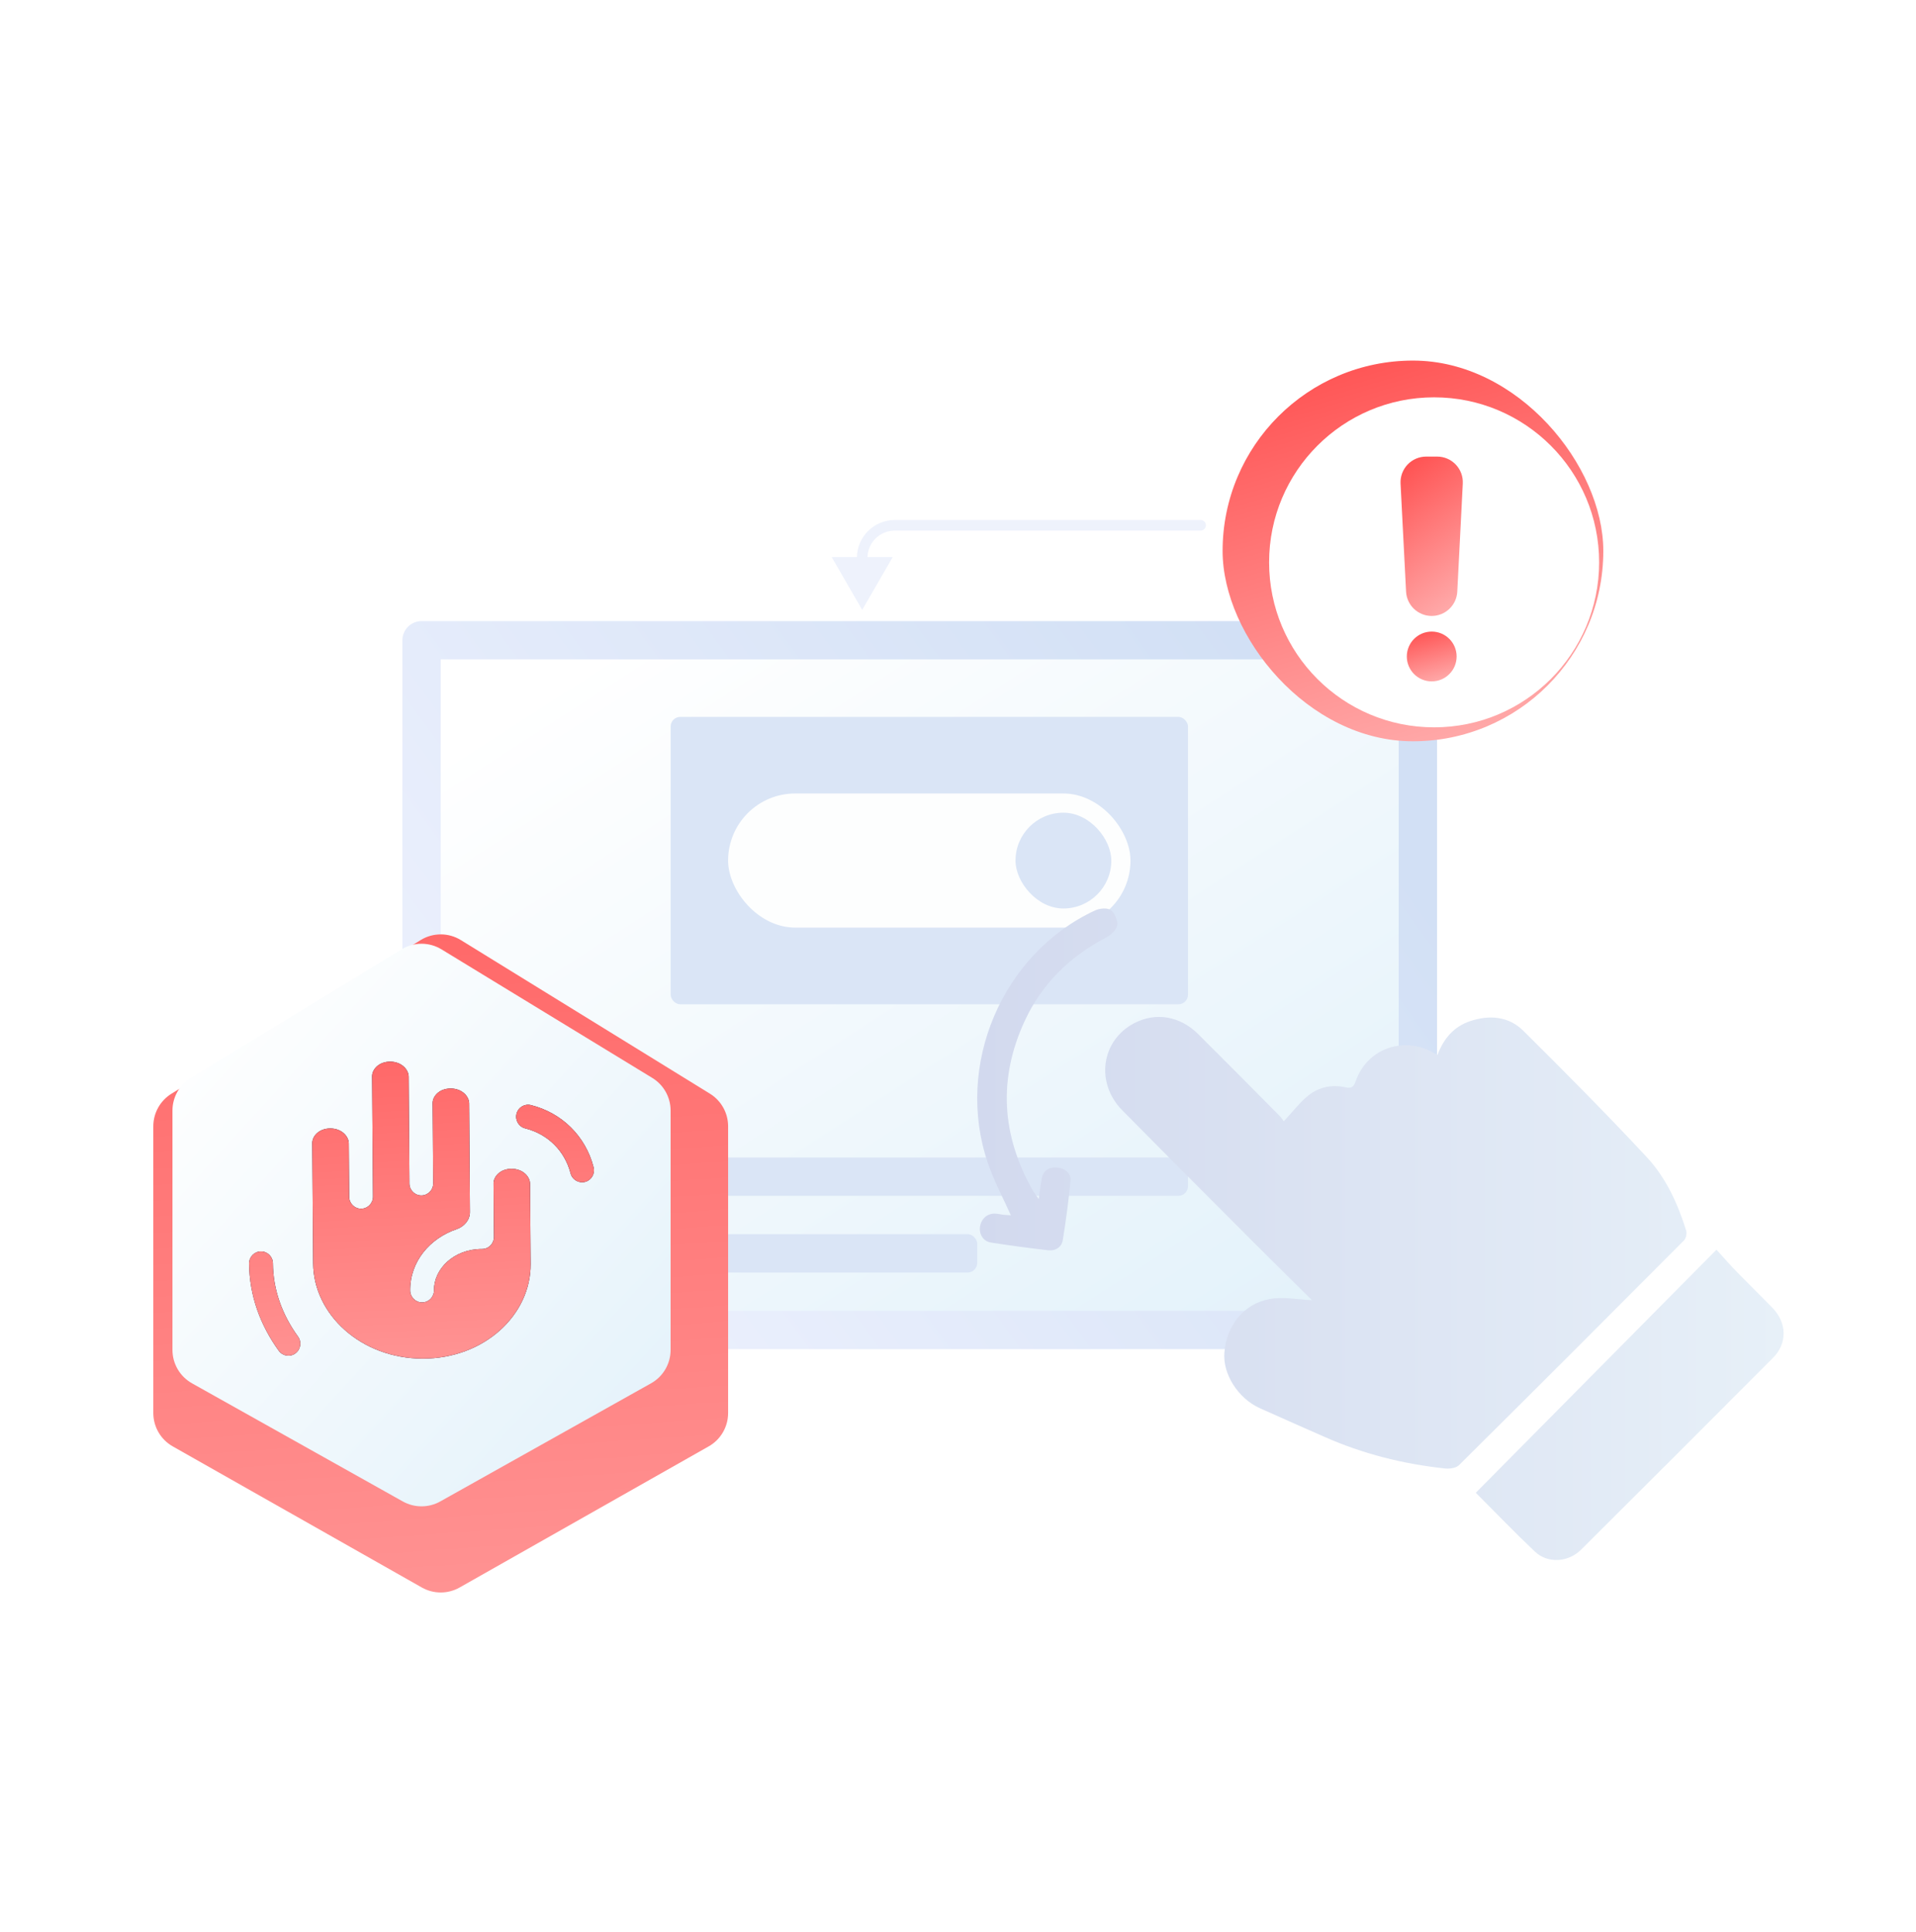 <svg width="120" height="121" viewBox="0 0 120 121" fill="none" xmlns="http://www.w3.org/2000/svg">
<path d="M75.195 33.233C75.378 33.233 75.526 33.085 75.526 32.902C75.526 32.719 75.378 32.571 75.195 32.571L75.195 33.233ZM54 38.201L55.912 34.889L52.088 34.889L54 38.201ZM75.195 32.571L56.038 32.571L56.038 33.233L75.195 33.233L75.195 32.571ZM53.669 34.94L53.669 35.221L54.331 35.221L54.331 34.94L53.669 34.94ZM56.038 32.571C54.73 32.571 53.669 33.632 53.669 34.94L54.331 34.94C54.331 33.998 55.096 33.233 56.038 33.233L56.038 32.571Z" fill="#EEF2FC"/>
<rect x="25.203" y="38.902" width="64.8" height="45.6" rx="1.2" fill="url(#paint0_linear_10773_180148)"/>
<rect x="27.602" y="41.301" width="60" height="40.8" fill="url(#paint1_linear_10773_180148)"/>
<rect x="42.004" y="77.301" width="19.2" height="2.4" rx="0.6" fill="#DAE5F6"/>
<rect x="42.004" y="72.5" width="32.4" height="2.4" rx="0.6" fill="#DAE5F6"/>
<rect x="42.004" y="44.902" width="32.4" height="18" rx="0.6" fill="#DAE5F6"/>
<rect x="45.602" y="49.699" width="25.2" height="8.4" rx="4.2" fill="#FDFEFE"/>
<rect x="63.602" y="50.902" width="6" height="6" rx="3" fill="#DAE5F6"/>
<g filter="url(#filter0_d_10773_180148)">
<path d="M8.402 68.142C8.402 67.31 8.834 66.537 9.543 66.1L25.143 56.48C25.915 56.004 26.89 56.004 27.662 56.48L43.262 66.1C43.971 66.537 44.402 67.31 44.402 68.142V86.104C44.402 86.968 43.938 87.766 43.186 88.192L27.585 97.031C26.852 97.447 25.953 97.447 25.219 97.031L9.619 88.192C8.867 87.766 8.402 86.968 8.402 86.104V68.142Z" fill="white"/>
<path d="M8.402 68.142C8.402 67.31 8.834 66.537 9.543 66.1L25.143 56.48C25.915 56.004 26.89 56.004 27.662 56.48L43.262 66.1C43.971 66.537 44.402 67.31 44.402 68.142V86.104C44.402 86.968 43.938 87.766 43.186 88.192L27.585 97.031C26.852 97.447 25.953 97.447 25.219 97.031L9.619 88.192C8.867 87.766 8.402 86.968 8.402 86.104V68.142Z" fill="url(#paint2_linear_10773_180148)"/>
</g>
<path d="M10.801 69.561C10.801 68.724 11.237 67.947 11.951 67.512L25.151 59.461C25.919 58.993 26.883 58.993 27.65 59.461L40.85 67.512C41.565 67.947 42.001 68.724 42.001 69.561V84.549C42.001 85.418 41.532 86.219 40.774 86.643L27.574 94.041C26.845 94.449 25.956 94.449 25.227 94.041L12.027 86.643C11.27 86.219 10.801 85.418 10.801 84.549V69.561Z" fill="url(#paint3_linear_10773_180148)"/>
<path fill-rule="evenodd" clip-rule="evenodd" d="M16.342 78.381C16.754 78.378 17.09 78.712 17.093 79.127C17.105 80.772 17.665 82.335 18.665 83.717C18.908 84.052 18.835 84.523 18.502 84.767C18.17 85.012 17.703 84.939 17.46 84.603C16.298 82.997 15.616 81.133 15.602 79.138C15.599 78.723 15.93 78.384 16.342 78.381Z" fill="#17112D"/>
<path fill-rule="evenodd" clip-rule="evenodd" d="M16.342 78.381C16.754 78.378 17.09 78.712 17.093 79.127C17.105 80.772 17.665 82.335 18.665 83.717C18.908 84.052 18.835 84.523 18.502 84.767C18.17 85.012 17.703 84.939 17.46 84.603C16.298 82.997 15.616 81.133 15.602 79.138C15.599 78.723 15.93 78.384 16.342 78.381Z" fill="url(#paint4_linear_10773_180148)"/>
<path fill-rule="evenodd" clip-rule="evenodd" d="M35.734 73.489C35.372 72.083 34.313 71.03 32.893 70.674C32.494 70.574 32.25 70.166 32.349 69.763C32.449 69.36 32.853 69.115 33.253 69.215C35.197 69.702 36.676 71.165 37.177 73.11C37.281 73.512 37.042 73.923 36.643 74.027C36.245 74.131 35.838 73.89 35.734 73.489Z" fill="#17112D"/>
<path fill-rule="evenodd" clip-rule="evenodd" d="M35.734 73.489C35.372 72.083 34.313 71.03 32.893 70.674C32.494 70.574 32.25 70.166 32.349 69.763C32.449 69.36 32.853 69.115 33.253 69.215C35.197 69.702 36.676 71.165 37.177 73.11C37.281 73.512 37.042 73.923 36.643 74.027C36.245 74.131 35.838 73.89 35.734 73.489Z" fill="url(#paint5_linear_10773_180148)"/>
<path fill-rule="evenodd" clip-rule="evenodd" d="M29.383 69.108C29.38 68.682 28.952 68.178 28.226 68.177C27.503 68.176 27.093 68.673 27.096 69.092L27.132 74.117C27.135 74.532 26.804 74.871 26.392 74.874C25.98 74.877 25.644 74.543 25.641 74.128L25.593 67.428C25.589 67.002 25.162 66.497 24.436 66.496C23.713 66.495 23.302 66.993 23.305 67.411L23.36 74.949C23.363 75.364 23.031 75.703 22.62 75.706C22.208 75.709 21.872 75.375 21.869 74.96L21.844 71.61C21.841 71.184 21.413 70.679 20.688 70.678C19.965 70.677 19.554 71.175 19.557 71.593L19.612 79.131C19.635 82.332 22.616 85.09 26.472 85.096C30.325 85.101 33.257 82.358 33.234 79.164L33.197 74.139C33.194 73.713 32.766 73.208 32.041 73.207C31.318 73.206 30.907 73.704 30.91 74.122L30.934 77.472C30.936 77.673 30.858 77.865 30.718 78.008C30.578 78.15 30.387 78.23 30.188 78.229C28.422 78.227 27.171 79.473 27.18 80.817C27.183 81.232 26.852 81.571 26.44 81.574C26.028 81.577 25.692 81.243 25.689 80.828C25.676 79.012 26.926 77.557 28.602 76.987C29.07 76.827 29.436 76.412 29.432 75.914L29.383 69.108Z" fill="#17112D"/>
<path fill-rule="evenodd" clip-rule="evenodd" d="M29.383 69.108C29.38 68.682 28.952 68.178 28.226 68.177C27.503 68.176 27.093 68.673 27.096 69.092L27.132 74.117C27.135 74.532 26.804 74.871 26.392 74.874C25.98 74.877 25.644 74.543 25.641 74.128L25.593 67.428C25.589 67.002 25.162 66.497 24.436 66.496C23.713 66.495 23.302 66.993 23.305 67.411L23.36 74.949C23.363 75.364 23.031 75.703 22.62 75.706C22.208 75.709 21.872 75.375 21.869 74.96L21.844 71.61C21.841 71.184 21.413 70.679 20.688 70.678C19.965 70.677 19.554 71.175 19.557 71.593L19.612 79.131C19.635 82.332 22.616 85.09 26.472 85.096C30.325 85.101 33.257 82.358 33.234 79.164L33.197 74.139C33.194 73.713 32.766 73.208 32.041 73.207C31.318 73.206 30.907 73.704 30.91 74.122L30.934 77.472C30.936 77.673 30.858 77.865 30.718 78.008C30.578 78.15 30.387 78.23 30.188 78.229C28.422 78.227 27.171 79.473 27.18 80.817C27.183 81.232 26.852 81.571 26.44 81.574C26.028 81.577 25.692 81.243 25.689 80.828C25.676 79.012 26.926 77.557 28.602 76.987C29.07 76.827 29.436 76.412 29.432 75.914L29.383 69.108Z" fill="url(#paint6_linear_10773_180148)"/>
<g filter="url(#filter1_d_10773_180148)">
<rect x="78.004" y="23.301" width="23.844" height="23.844" rx="11.922" fill="url(#paint7_linear_10773_180148)"/>
</g>
<ellipse cx="89.819" cy="35.221" rx="10.335" ry="10.335" fill="white"/>
<path d="M89.666 38.579C89.255 38.579 88.859 38.421 88.56 38.137C88.262 37.854 88.084 37.466 88.063 37.055L87.717 30.286C87.706 30.068 87.739 29.851 87.815 29.646C87.89 29.442 88.007 29.255 88.157 29.097C88.307 28.939 88.487 28.814 88.688 28.728C88.888 28.642 89.103 28.598 89.321 28.598H90.011C90.229 28.598 90.445 28.642 90.645 28.728C90.845 28.814 91.025 28.94 91.175 29.098C91.325 29.256 91.442 29.442 91.517 29.646C91.593 29.851 91.626 30.068 91.615 30.286L91.27 37.056C91.249 37.467 91.07 37.854 90.772 38.138C90.474 38.421 90.078 38.579 89.666 38.579Z" fill="white"/>
<path d="M89.666 38.579C89.255 38.579 88.859 38.421 88.56 38.137C88.262 37.854 88.084 37.466 88.063 37.055L87.717 30.286C87.706 30.068 87.739 29.851 87.815 29.646C87.89 29.442 88.007 29.255 88.157 29.097C88.307 28.939 88.487 28.814 88.688 28.728C88.888 28.642 89.103 28.598 89.321 28.598H90.011C90.229 28.598 90.445 28.642 90.645 28.728C90.845 28.814 91.025 28.94 91.175 29.098C91.325 29.256 91.442 29.442 91.517 29.646C91.593 29.851 91.626 30.068 91.615 30.286L91.27 37.056C91.249 37.467 91.07 37.854 90.772 38.138C90.474 38.421 90.078 38.579 89.666 38.579Z" fill="url(#paint8_linear_10773_180148)"/>
<path d="M91.229 41.118C91.229 40.257 90.531 39.559 89.669 39.559C88.808 39.559 88.109 40.257 88.109 41.118C88.109 41.98 88.808 42.678 89.669 42.678C90.531 42.678 91.229 41.98 91.229 41.118Z" fill="white"/>
<path d="M91.229 41.118C91.229 40.257 90.531 39.559 89.669 39.559C88.808 39.559 88.109 40.257 88.109 41.118C88.109 41.98 88.808 42.678 89.669 42.678C90.531 42.678 91.229 41.98 91.229 41.118Z" fill="url(#paint9_linear_10773_180148)"/>
<path d="M82.17 81.436C81.009 80.286 79.789 79.087 78.58 77.877C75.812 75.102 73.04 72.332 70.288 69.542C68.592 67.822 68.968 65.17 71.031 64.088C72.382 63.382 73.901 63.633 75.051 64.777C76.75 66.469 78.437 68.172 80.125 69.874C80.258 70.008 80.358 70.174 80.403 70.231C80.966 69.632 81.416 69.024 81.99 68.578C82.635 68.078 83.432 67.918 84.258 68.1C84.602 68.177 84.771 68.116 84.907 67.721C85.582 65.76 87.741 64.916 89.605 65.844C89.739 65.911 89.868 65.986 90.03 66.072C90.412 65.061 91.048 64.305 92.062 63.962C93.278 63.551 94.488 63.648 95.413 64.567C98.031 67.165 100.633 69.784 103.145 72.484C104.339 73.769 105.081 75.384 105.604 77.069C105.66 77.251 105.598 77.563 105.468 77.693C100.784 82.399 96.091 87.094 91.377 91.77C91.194 91.952 90.79 92.007 90.505 91.976C87.892 91.696 85.364 91.065 82.955 89.997C81.603 89.398 80.249 88.808 78.902 88.199C77.527 87.577 76.566 86.044 76.685 84.699C76.834 83.006 77.891 81.657 79.534 81.362C80.374 81.206 81.277 81.398 82.17 81.436Z" fill="url(#paint10_linear_10773_180148)"/>
<path d="M107.502 78.273C107.941 78.753 108.364 79.237 108.812 79.698C109.541 80.447 110.292 81.176 111.02 81.927C111.916 82.852 111.95 84.136 111.048 85.043C107.051 89.058 103.042 93.061 99.027 97.058C98.218 97.862 96.933 97.94 96.133 97.184C94.85 95.971 93.627 94.694 92.43 93.497C97.431 88.444 102.411 83.414 107.502 78.273Z" fill="url(#paint11_linear_10773_180148)"/>
<path d="M65.056 75.098C65.129 74.591 65.172 74.217 65.238 73.847C65.329 73.335 65.649 73.1 66.164 73.126C66.684 73.152 67.094 73.486 67.046 73.966C66.921 75.211 66.766 76.456 66.559 77.688C66.487 78.109 66.106 78.364 65.652 78.31C64.448 78.168 63.246 78.013 62.05 77.823C61.581 77.748 61.312 77.294 61.377 76.846C61.448 76.347 61.811 76.011 62.3 76.012C62.487 76.012 62.673 76.067 62.862 76.087C63.025 76.104 63.19 76.108 63.309 76.116C62.821 75.02 62.253 73.964 61.87 72.846C59.78 66.719 62.762 59.72 68.594 57.019C68.876 56.888 69.361 56.846 69.57 57.005C69.82 57.192 70.025 57.669 69.969 57.967C69.913 58.262 69.552 58.578 69.247 58.737C66.986 59.925 65.25 61.627 64.176 63.95C62.501 67.574 62.73 71.127 64.695 74.583C64.778 74.726 64.886 74.854 65.056 75.098Z" fill="url(#paint12_linear_10773_180148)"/>
<defs>
<filter id="filter0_d_10773_180148" x="7.202" y="56.121" width="40.8" height="46.023" filterUnits="userSpaceOnUse" color-interpolation-filters="sRGB">
<feFlood flood-opacity="0" result="BackgroundImageFix"/>
<feColorMatrix in="SourceAlpha" type="matrix" values="0 0 0 0 0 0 0 0 0 0 0 0 0 0 0 0 0 0 127 0" result="hardAlpha"/>
<feOffset dx="1.2" dy="2.4"/>
<feGaussianBlur stdDeviation="1.2"/>
<feComposite in2="hardAlpha" operator="out"/>
<feColorMatrix type="matrix" values="0 0 0 0 0.454 0 0 0 0 0 0 0 0 0 0 0 0 0 0.07 0"/>
<feBlend mode="normal" in2="BackgroundImageFix" result="effect1_dropShadow_10773_180148"/>
<feBlend mode="normal" in="SourceGraphic" in2="effect1_dropShadow_10773_180148" result="shape"/>
</filter>
<filter id="filter1_d_10773_180148" x="74.424" y="20.437" width="28.14" height="28.14" filterUnits="userSpaceOnUse" color-interpolation-filters="sRGB">
<feFlood flood-opacity="0" result="BackgroundImageFix"/>
<feColorMatrix in="SourceAlpha" type="matrix" values="0 0 0 0 0 0 0 0 0 0 0 0 0 0 0 0 0 0 127 0" result="hardAlpha"/>
<feOffset dx="-1.432" dy="-0.716"/>
<feGaussianBlur stdDeviation="1.074"/>
<feComposite in2="hardAlpha" operator="out"/>
<feColorMatrix type="matrix" values="0 0 0 0 0 0 0 0 0 0.175 0 0 0 0 0.438 0 0 0 0.07 0"/>
<feBlend mode="normal" in2="BackgroundImageFix" result="effect1_dropShadow_10773_180148"/>
<feBlend mode="normal" in="SourceGraphic" in2="effect1_dropShadow_10773_180148" result="shape"/>
</filter>
<linearGradient id="paint0_linear_10773_180148" x1="27.837" y1="92.433" x2="85.446" y2="50.473" gradientUnits="userSpaceOnUse">
<stop stop-color="#F2F4FF"/>
<stop offset="1" stop-color="#D2E0F5"/>
</linearGradient>
<linearGradient id="paint1_linear_10773_180148" x1="27.602" y1="47.129" x2="61.109" y2="99.161" gradientUnits="userSpaceOnUse">
<stop stop-color="white"/>
<stop offset="1" stop-color="#E2F1FA"/>
</linearGradient>
<linearGradient id="paint2_linear_10773_180148" x1="11.178" y1="26.962" x2="18.61" y2="133.841" gradientUnits="userSpaceOnUse">
<stop stop-color="#FF4B4B"/>
<stop offset="1" stop-color="#FFB6B6"/>
</linearGradient>
<linearGradient id="paint3_linear_10773_180148" x1="10.801" y1="63.842" x2="43.148" y2="93.445" gradientUnits="userSpaceOnUse">
<stop stop-color="white"/>
<stop offset="1" stop-color="#E2F1FA"/>
</linearGradient>
<linearGradient id="paint4_linear_10773_180148" x1="17.267" y1="53.768" x2="19.701" y2="101.204" gradientUnits="userSpaceOnUse">
<stop stop-color="#FF4B4B"/>
<stop offset="1" stop-color="#FFB6B6"/>
</linearGradient>
<linearGradient id="paint5_linear_10773_180148" x1="17.267" y1="53.768" x2="19.701" y2="101.204" gradientUnits="userSpaceOnUse">
<stop stop-color="#FF4B4B"/>
<stop offset="1" stop-color="#FFB6B6"/>
</linearGradient>
<linearGradient id="paint6_linear_10773_180148" x1="17.267" y1="53.768" x2="19.701" y2="101.204" gradientUnits="userSpaceOnUse">
<stop stop-color="#FF4B4B"/>
<stop offset="1" stop-color="#FFB6B6"/>
</linearGradient>
<linearGradient id="paint7_linear_10773_180148" x1="88.806" y1="19.597" x2="97.531" y2="49.855" gradientUnits="userSpaceOnUse">
<stop stop-color="#FF4B4B"/>
<stop offset="1" stop-color="#FFB6B6"/>
</linearGradient>
<linearGradient id="paint8_linear_10773_180148" x1="89.483" y1="27.047" x2="96.036" y2="35.933" gradientUnits="userSpaceOnUse">
<stop stop-color="#FF4B4B"/>
<stop offset="1" stop-color="#FFB6B6"/>
</linearGradient>
<linearGradient id="paint9_linear_10773_180148" x1="89.523" y1="39.074" x2="90.664" y2="43.033" gradientUnits="userSpaceOnUse">
<stop stop-color="#FF4B4B"/>
<stop offset="1" stop-color="#FFB6B6"/>
</linearGradient>
<linearGradient id="paint10_linear_10773_180148" x1="61.203" y1="77.305" x2="111.708" y2="77.305" gradientUnits="userSpaceOnUse">
<stop stop-color="#D2D9EE"/>
<stop offset="1" stop-color="#E7F0F8"/>
</linearGradient>
<linearGradient id="paint11_linear_10773_180148" x1="61.203" y1="77.305" x2="111.708" y2="77.305" gradientUnits="userSpaceOnUse">
<stop stop-color="#D2D9EE"/>
<stop offset="1" stop-color="#E7F0F8"/>
</linearGradient>
<linearGradient id="paint12_linear_10773_180148" x1="61.203" y1="77.305" x2="111.708" y2="77.305" gradientUnits="userSpaceOnUse">
<stop stop-color="#D2D9EE"/>
<stop offset="1" stop-color="#E7F0F8"/>
</linearGradient>
</defs>
</svg>

